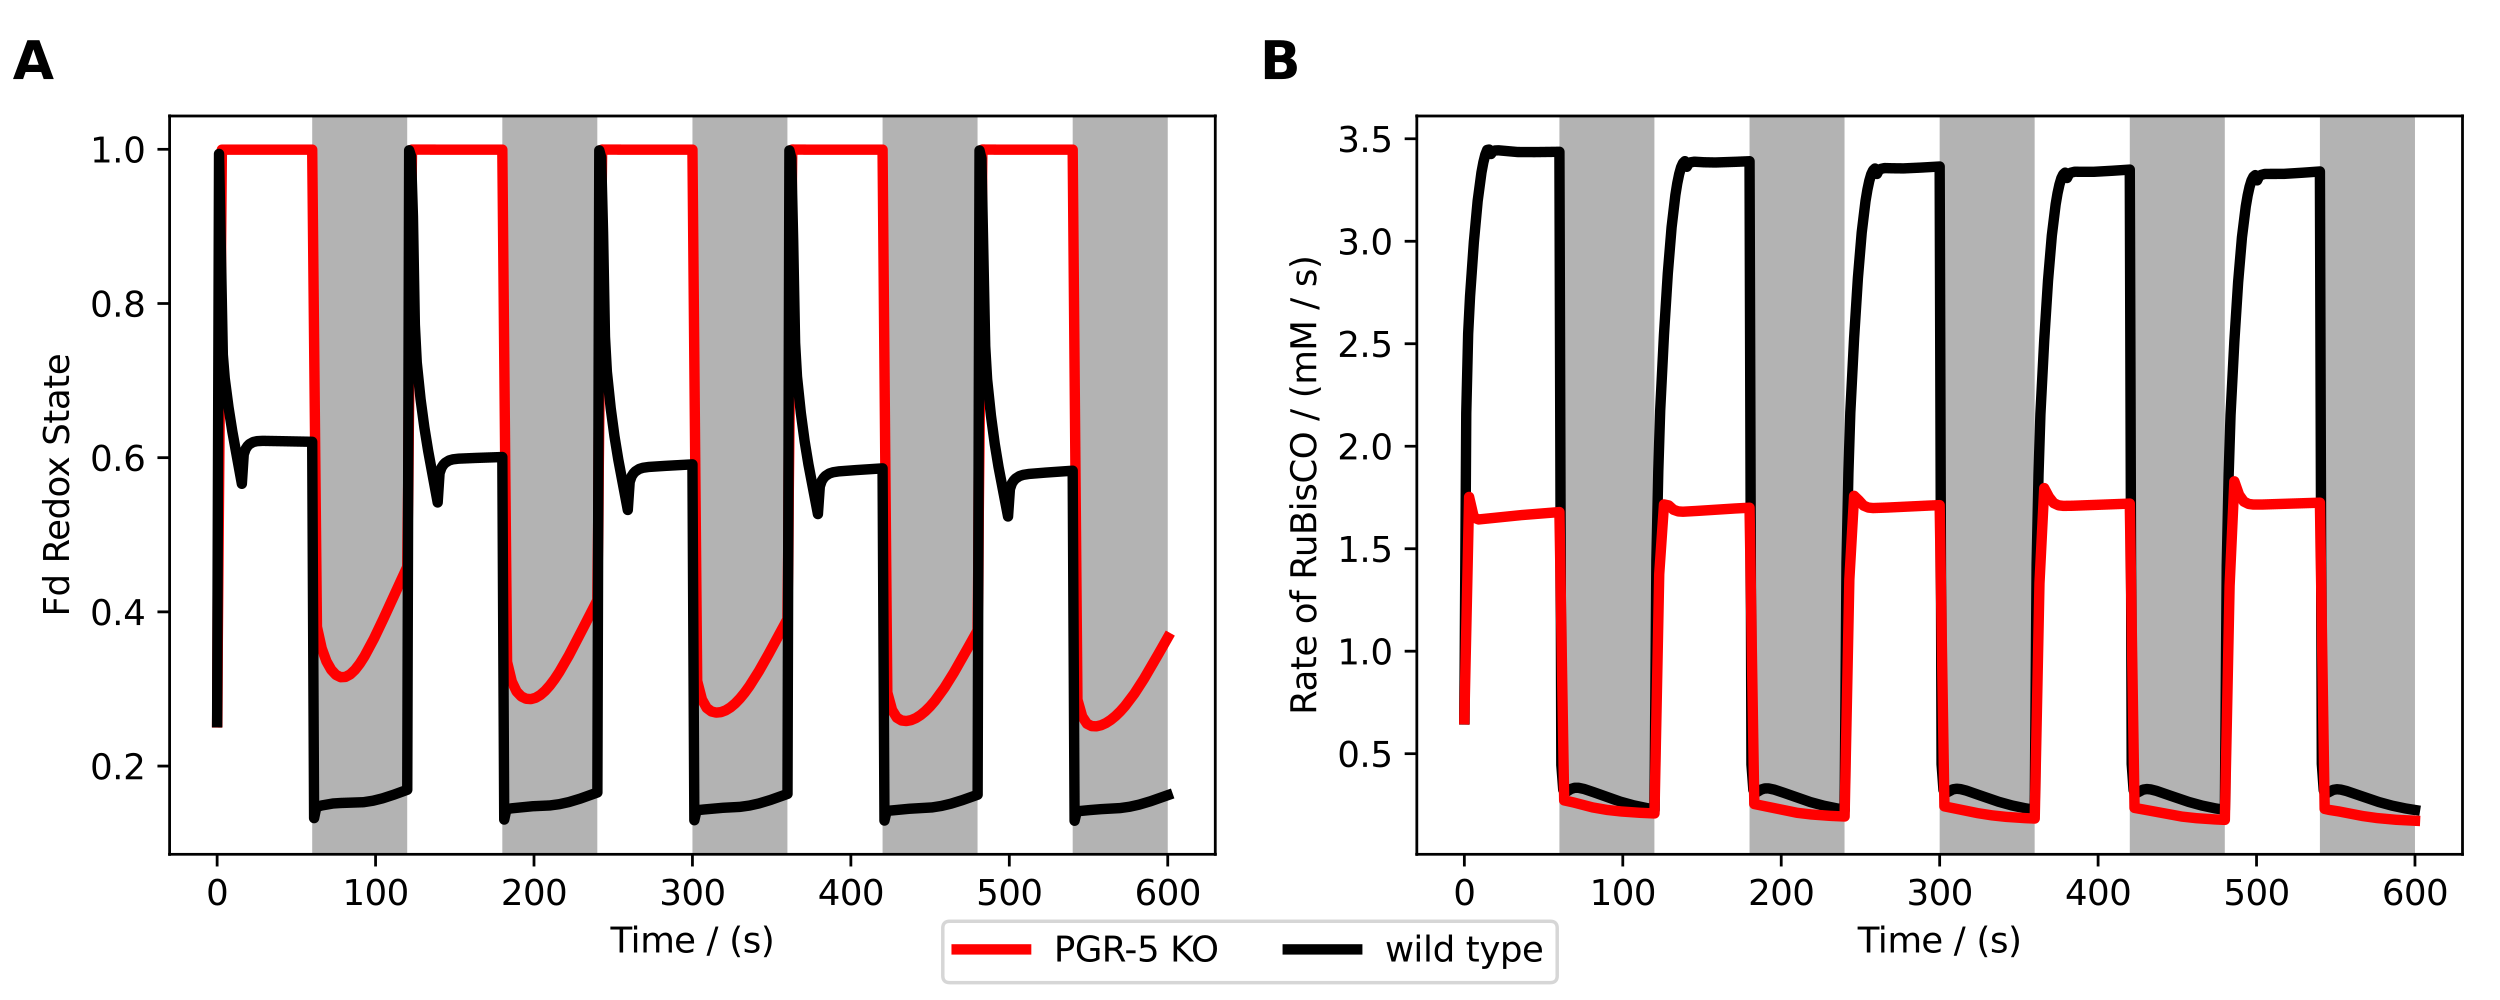 <?xml version="1.0" encoding="utf-8" standalone="no"?>
<!DOCTYPE svg PUBLIC "-//W3C//DTD SVG 1.1//EN"
  "http://www.w3.org/Graphics/SVG/1.1/DTD/svg11.dtd">
<svg xmlns:xlink="http://www.w3.org/1999/xlink" width="720pt" height="288pt" viewBox="0 0 720 288" xmlns="http://www.w3.org/2000/svg" version="1.1">
 <defs>
  <style type="text/css">*{stroke-linejoin: round; stroke-linecap: butt}</style>
 </defs>
 <g id="figure_1">
  <g id="patch_1">
   <path d="M 0 288 
L 720 288 
L 720 0 
L 0 0 
z
" style="fill: #ffffff"/>
  </g>
  <g id="axes_1">
   <g id="patch_2">
    <path d="M 48.845 246.04 
L 350 246.04 
L 350 33.408 
L 48.845 33.408 
z
" style="fill: #ffffff"/>
   </g>
   <g id="patch_3">
    <path d="M 62.534 246.04 
L 89.912 246.04 
L 89.912 33.408 
L 62.534 33.408 
z
" clip-path="url(#p1a082880e1)" style="fill: #ffffff; opacity: 0.3"/>
   </g>
   <g id="patch_4">
    <path d="M 89.912 246.04 
L 117.29 246.04 
L 117.29 33.408 
L 89.912 33.408 
z
" clip-path="url(#p1a082880e1)" style="opacity: 0.3"/>
   </g>
   <g id="patch_5">
    <path d="M 117.29 246.04 
L 144.667 246.04 
L 144.667 33.408 
L 117.29 33.408 
z
" clip-path="url(#p1a082880e1)" style="fill: #ffffff; opacity: 0.3"/>
   </g>
   <g id="patch_6">
    <path d="M 144.667 246.04 
L 172.045 246.04 
L 172.045 33.408 
L 144.667 33.408 
z
" clip-path="url(#p1a082880e1)" style="opacity: 0.3"/>
   </g>
   <g id="patch_7">
    <path d="M 172.045 246.04 
L 199.423 246.04 
L 199.423 33.408 
L 172.045 33.408 
z
" clip-path="url(#p1a082880e1)" style="fill: #ffffff; opacity: 0.3"/>
   </g>
   <g id="patch_8">
    <path d="M 199.423 246.04 
L 226.8 246.04 
L 226.8 33.408 
L 199.423 33.408 
z
" clip-path="url(#p1a082880e1)" style="opacity: 0.3"/>
   </g>
   <g id="patch_9">
    <path d="M 226.8 246.04 
L 254.178 246.04 
L 254.178 33.408 
L 226.8 33.408 
z
" clip-path="url(#p1a082880e1)" style="fill: #ffffff; opacity: 0.3"/>
   </g>
   <g id="patch_10">
    <path d="M 254.178 246.04 
L 281.556 246.04 
L 281.556 33.408 
L 254.178 33.408 
z
" clip-path="url(#p1a082880e1)" style="opacity: 0.3"/>
   </g>
   <g id="patch_11">
    <path d="M 281.556 246.04 
L 308.933 246.04 
L 308.933 33.408 
L 281.556 33.408 
z
" clip-path="url(#p1a082880e1)" style="fill: #ffffff; opacity: 0.3"/>
   </g>
   <g id="patch_12">
    <path d="M 308.933 246.04 
L 336.311 246.04 
L 336.311 33.408 
L 308.933 33.408 
z
" clip-path="url(#p1a082880e1)" style="opacity: 0.3"/>
   </g>
   <g id="matplotlib.axis_1">
    <g id="xtick_1">
     <g id="line2d_1">
      <defs>
       <path id="mfca12cb6fe" d="M 0 0 
L 0 3.5 
" style="stroke: #000000; stroke-width: 0.8"/>
      </defs>
      <g>
       <use xlink:href="#mfca12cb6fe" x="62.534" y="246.04" style="stroke: #000000; stroke-width: 0.8"/>
      </g>
     </g>
     <g id="text_1">
      <!-- 0 -->
      <g transform="translate(59.353 260.638) scale(0.1 -0.1)">
       <defs>
        <path id="DejaVuSans-30" d="M 2034 4250 
Q 1547 4250 1301 3770 
Q 1056 3291 1056 2328 
Q 1056 1369 1301 889 
Q 1547 409 2034 409 
Q 2525 409 2770 889 
Q 3016 1369 3016 2328 
Q 3016 3291 2770 3770 
Q 2525 4250 2034 4250 
z
M 2034 4750 
Q 2819 4750 3233 4129 
Q 3647 3509 3647 2328 
Q 3647 1150 3233 529 
Q 2819 -91 2034 -91 
Q 1250 -91 836 529 
Q 422 1150 422 2328 
Q 422 3509 836 4129 
Q 1250 4750 2034 4750 
z
" transform="scale(0.016)"/>
       </defs>
       <use xlink:href="#DejaVuSans-30"/>
      </g>
     </g>
    </g>
    <g id="xtick_2">
     <g id="line2d_2">
      <g>
       <use xlink:href="#mfca12cb6fe" x="108.164" y="246.04" style="stroke: #000000; stroke-width: 0.8"/>
      </g>
     </g>
     <g id="text_2">
      <!-- 100 -->
      <g transform="translate(98.62 260.638) scale(0.1 -0.1)">
       <defs>
        <path id="DejaVuSans-31" d="M 794 531 
L 1825 531 
L 1825 4091 
L 703 3866 
L 703 4441 
L 1819 4666 
L 2450 4666 
L 2450 531 
L 3481 531 
L 3481 0 
L 794 0 
L 794 531 
z
" transform="scale(0.016)"/>
       </defs>
       <use xlink:href="#DejaVuSans-31"/>
       <use xlink:href="#DejaVuSans-30" transform="translate(63.623 0)"/>
       <use xlink:href="#DejaVuSans-30" transform="translate(127.246 0)"/>
      </g>
     </g>
    </g>
    <g id="xtick_3">
     <g id="line2d_3">
      <g>
       <use xlink:href="#mfca12cb6fe" x="153.793" y="246.04" style="stroke: #000000; stroke-width: 0.8"/>
      </g>
     </g>
     <g id="text_3">
      <!-- 200 -->
      <g transform="translate(144.25 260.638) scale(0.1 -0.1)">
       <defs>
        <path id="DejaVuSans-32" d="M 1228 531 
L 3431 531 
L 3431 0 
L 469 0 
L 469 531 
Q 828 903 1448 1529 
Q 2069 2156 2228 2338 
Q 2531 2678 2651 2914 
Q 2772 3150 2772 3378 
Q 2772 3750 2511 3984 
Q 2250 4219 1831 4219 
Q 1534 4219 1204 4116 
Q 875 4013 500 3803 
L 500 4441 
Q 881 4594 1212 4672 
Q 1544 4750 1819 4750 
Q 2544 4750 2975 4387 
Q 3406 4025 3406 3419 
Q 3406 3131 3298 2873 
Q 3191 2616 2906 2266 
Q 2828 2175 2409 1742 
Q 1991 1309 1228 531 
z
" transform="scale(0.016)"/>
       </defs>
       <use xlink:href="#DejaVuSans-32"/>
       <use xlink:href="#DejaVuSans-30" transform="translate(63.623 0)"/>
       <use xlink:href="#DejaVuSans-30" transform="translate(127.246 0)"/>
      </g>
     </g>
    </g>
    <g id="xtick_4">
     <g id="line2d_4">
      <g>
       <use xlink:href="#mfca12cb6fe" x="199.423" y="246.04" style="stroke: #000000; stroke-width: 0.8"/>
      </g>
     </g>
     <g id="text_4">
      <!-- 300 -->
      <g transform="translate(189.879 260.638) scale(0.1 -0.1)">
       <defs>
        <path id="DejaVuSans-33" d="M 2597 2516 
Q 3050 2419 3304 2112 
Q 3559 1806 3559 1356 
Q 3559 666 3084 287 
Q 2609 -91 1734 -91 
Q 1441 -91 1130 -33 
Q 819 25 488 141 
L 488 750 
Q 750 597 1062 519 
Q 1375 441 1716 441 
Q 2309 441 2620 675 
Q 2931 909 2931 1356 
Q 2931 1769 2642 2001 
Q 2353 2234 1838 2234 
L 1294 2234 
L 1294 2753 
L 1863 2753 
Q 2328 2753 2575 2939 
Q 2822 3125 2822 3475 
Q 2822 3834 2567 4026 
Q 2313 4219 1838 4219 
Q 1578 4219 1281 4162 
Q 984 4106 628 3988 
L 628 4550 
Q 988 4650 1302 4700 
Q 1616 4750 1894 4750 
Q 2613 4750 3031 4423 
Q 3450 4097 3450 3541 
Q 3450 3153 3228 2886 
Q 3006 2619 2597 2516 
z
" transform="scale(0.016)"/>
       </defs>
       <use xlink:href="#DejaVuSans-33"/>
       <use xlink:href="#DejaVuSans-30" transform="translate(63.623 0)"/>
       <use xlink:href="#DejaVuSans-30" transform="translate(127.246 0)"/>
      </g>
     </g>
    </g>
    <g id="xtick_5">
     <g id="line2d_5">
      <g>
       <use xlink:href="#mfca12cb6fe" x="245.052" y="246.04" style="stroke: #000000; stroke-width: 0.8"/>
      </g>
     </g>
     <g id="text_5">
      <!-- 400 -->
      <g transform="translate(235.508 260.638) scale(0.1 -0.1)">
       <defs>
        <path id="DejaVuSans-34" d="M 2419 4116 
L 825 1625 
L 2419 1625 
L 2419 4116 
z
M 2253 4666 
L 3047 4666 
L 3047 1625 
L 3713 1625 
L 3713 1100 
L 3047 1100 
L 3047 0 
L 2419 0 
L 2419 1100 
L 313 1100 
L 313 1709 
L 2253 4666 
z
" transform="scale(0.016)"/>
       </defs>
       <use xlink:href="#DejaVuSans-34"/>
       <use xlink:href="#DejaVuSans-30" transform="translate(63.623 0)"/>
       <use xlink:href="#DejaVuSans-30" transform="translate(127.246 0)"/>
      </g>
     </g>
    </g>
    <g id="xtick_6">
     <g id="line2d_6">
      <g>
       <use xlink:href="#mfca12cb6fe" x="290.682" y="246.04" style="stroke: #000000; stroke-width: 0.8"/>
      </g>
     </g>
     <g id="text_6">
      <!-- 500 -->
      <g transform="translate(281.138 260.638) scale(0.1 -0.1)">
       <defs>
        <path id="DejaVuSans-35" d="M 691 4666 
L 3169 4666 
L 3169 4134 
L 1269 4134 
L 1269 2991 
Q 1406 3038 1543 3061 
Q 1681 3084 1819 3084 
Q 2600 3084 3056 2656 
Q 3513 2228 3513 1497 
Q 3513 744 3044 326 
Q 2575 -91 1722 -91 
Q 1428 -91 1123 -41 
Q 819 9 494 109 
L 494 744 
Q 775 591 1075 516 
Q 1375 441 1709 441 
Q 2250 441 2565 725 
Q 2881 1009 2881 1497 
Q 2881 1984 2565 2268 
Q 2250 2553 1709 2553 
Q 1456 2553 1204 2497 
Q 953 2441 691 2322 
L 691 4666 
z
" transform="scale(0.016)"/>
       </defs>
       <use xlink:href="#DejaVuSans-35"/>
       <use xlink:href="#DejaVuSans-30" transform="translate(63.623 0)"/>
       <use xlink:href="#DejaVuSans-30" transform="translate(127.246 0)"/>
      </g>
     </g>
    </g>
    <g id="xtick_7">
     <g id="line2d_7">
      <g>
       <use xlink:href="#mfca12cb6fe" x="336.311" y="246.04" style="stroke: #000000; stroke-width: 0.8"/>
      </g>
     </g>
     <g id="text_7">
      <!-- 600 -->
      <g transform="translate(326.767 260.638) scale(0.1 -0.1)">
       <defs>
        <path id="DejaVuSans-36" d="M 2113 2584 
Q 1688 2584 1439 2293 
Q 1191 2003 1191 1497 
Q 1191 994 1439 701 
Q 1688 409 2113 409 
Q 2538 409 2786 701 
Q 3034 994 3034 1497 
Q 3034 2003 2786 2293 
Q 2538 2584 2113 2584 
z
M 3366 4563 
L 3366 3988 
Q 3128 4100 2886 4159 
Q 2644 4219 2406 4219 
Q 1781 4219 1451 3797 
Q 1122 3375 1075 2522 
Q 1259 2794 1537 2939 
Q 1816 3084 2150 3084 
Q 2853 3084 3261 2657 
Q 3669 2231 3669 1497 
Q 3669 778 3244 343 
Q 2819 -91 2113 -91 
Q 1303 -91 875 529 
Q 447 1150 447 2328 
Q 447 3434 972 4092 
Q 1497 4750 2381 4750 
Q 2619 4750 2861 4703 
Q 3103 4656 3366 4563 
z
" transform="scale(0.016)"/>
       </defs>
       <use xlink:href="#DejaVuSans-36"/>
       <use xlink:href="#DejaVuSans-30" transform="translate(63.623 0)"/>
       <use xlink:href="#DejaVuSans-30" transform="translate(127.246 0)"/>
      </g>
     </g>
    </g>
    <g id="text_8">
     <!-- Time / (s) -->
     <g transform="translate(175.82 274.317) scale(0.1 -0.1)">
      <defs>
       <path id="DejaVuSans-54" d="M -19 4666 
L 3928 4666 
L 3928 4134 
L 2272 4134 
L 2272 0 
L 1638 0 
L 1638 4134 
L -19 4134 
L -19 4666 
z
" transform="scale(0.016)"/>
       <path id="DejaVuSans-69" d="M 603 3500 
L 1178 3500 
L 1178 0 
L 603 0 
L 603 3500 
z
M 603 4863 
L 1178 4863 
L 1178 4134 
L 603 4134 
L 603 4863 
z
" transform="scale(0.016)"/>
       <path id="DejaVuSans-6d" d="M 3328 2828 
Q 3544 3216 3844 3400 
Q 4144 3584 4550 3584 
Q 5097 3584 5394 3201 
Q 5691 2819 5691 2113 
L 5691 0 
L 5113 0 
L 5113 2094 
Q 5113 2597 4934 2840 
Q 4756 3084 4391 3084 
Q 3944 3084 3684 2787 
Q 3425 2491 3425 1978 
L 3425 0 
L 2847 0 
L 2847 2094 
Q 2847 2600 2669 2842 
Q 2491 3084 2119 3084 
Q 1678 3084 1418 2786 
Q 1159 2488 1159 1978 
L 1159 0 
L 581 0 
L 581 3500 
L 1159 3500 
L 1159 2956 
Q 1356 3278 1631 3431 
Q 1906 3584 2284 3584 
Q 2666 3584 2933 3390 
Q 3200 3197 3328 2828 
z
" transform="scale(0.016)"/>
       <path id="DejaVuSans-65" d="M 3597 1894 
L 3597 1613 
L 953 1613 
Q 991 1019 1311 708 
Q 1631 397 2203 397 
Q 2534 397 2845 478 
Q 3156 559 3463 722 
L 3463 178 
Q 3153 47 2828 -22 
Q 2503 -91 2169 -91 
Q 1331 -91 842 396 
Q 353 884 353 1716 
Q 353 2575 817 3079 
Q 1281 3584 2069 3584 
Q 2775 3584 3186 3129 
Q 3597 2675 3597 1894 
z
M 3022 2063 
Q 3016 2534 2758 2815 
Q 2500 3097 2075 3097 
Q 1594 3097 1305 2825 
Q 1016 2553 972 2059 
L 3022 2063 
z
" transform="scale(0.016)"/>
       <path id="DejaVuSans-20" transform="scale(0.016)"/>
       <path id="DejaVuSans-2f" d="M 1625 4666 
L 2156 4666 
L 531 -594 
L 0 -594 
L 1625 4666 
z
" transform="scale(0.016)"/>
       <path id="DejaVuSans-28" d="M 1984 4856 
Q 1566 4138 1362 3434 
Q 1159 2731 1159 2009 
Q 1159 1288 1364 580 
Q 1569 -128 1984 -844 
L 1484 -844 
Q 1016 -109 783 600 
Q 550 1309 550 2009 
Q 550 2706 781 3412 
Q 1013 4119 1484 4856 
L 1984 4856 
z
" transform="scale(0.016)"/>
       <path id="DejaVuSans-73" d="M 2834 3397 
L 2834 2853 
Q 2591 2978 2328 3040 
Q 2066 3103 1784 3103 
Q 1356 3103 1142 2972 
Q 928 2841 928 2578 
Q 928 2378 1081 2264 
Q 1234 2150 1697 2047 
L 1894 2003 
Q 2506 1872 2764 1633 
Q 3022 1394 3022 966 
Q 3022 478 2636 193 
Q 2250 -91 1575 -91 
Q 1294 -91 989 -36 
Q 684 19 347 128 
L 347 722 
Q 666 556 975 473 
Q 1284 391 1588 391 
Q 1994 391 2212 530 
Q 2431 669 2431 922 
Q 2431 1156 2273 1281 
Q 2116 1406 1581 1522 
L 1381 1569 
Q 847 1681 609 1914 
Q 372 2147 372 2553 
Q 372 3047 722 3315 
Q 1072 3584 1716 3584 
Q 2034 3584 2315 3537 
Q 2597 3491 2834 3397 
z
" transform="scale(0.016)"/>
       <path id="DejaVuSans-29" d="M 513 4856 
L 1013 4856 
Q 1481 4119 1714 3412 
Q 1947 2706 1947 2009 
Q 1947 1309 1714 600 
Q 1481 -109 1013 -844 
L 513 -844 
Q 928 -128 1133 580 
Q 1338 1288 1338 2009 
Q 1338 2731 1133 3434 
Q 928 4138 513 4856 
z
" transform="scale(0.016)"/>
      </defs>
      <use xlink:href="#DejaVuSans-54"/>
      <use xlink:href="#DejaVuSans-69" transform="translate(57.959 0)"/>
      <use xlink:href="#DejaVuSans-6d" transform="translate(85.742 0)"/>
      <use xlink:href="#DejaVuSans-65" transform="translate(183.154 0)"/>
      <use xlink:href="#DejaVuSans-20" transform="translate(244.678 0)"/>
      <use xlink:href="#DejaVuSans-2f" transform="translate(276.465 0)"/>
      <use xlink:href="#DejaVuSans-20" transform="translate(310.156 0)"/>
      <use xlink:href="#DejaVuSans-28" transform="translate(341.943 0)"/>
      <use xlink:href="#DejaVuSans-73" transform="translate(380.957 0)"/>
      <use xlink:href="#DejaVuSans-29" transform="translate(433.057 0)"/>
     </g>
    </g>
   </g>
   <g id="matplotlib.axis_2">
    <g id="ytick_1">
     <g id="line2d_8">
      <defs>
       <path id="m3ad2b04fb7" d="M 0 0 
L -3.5 0 
" style="stroke: #000000; stroke-width: 0.8"/>
      </defs>
      <g>
       <use xlink:href="#m3ad2b04fb7" x="48.845" y="220.625" style="stroke: #000000; stroke-width: 0.8"/>
      </g>
     </g>
     <g id="text_9">
      <!-- 0.2 -->
      <g transform="translate(25.942 224.424) scale(0.1 -0.1)">
       <defs>
        <path id="DejaVuSans-2e" d="M 684 794 
L 1344 794 
L 1344 0 
L 684 0 
L 684 794 
z
" transform="scale(0.016)"/>
       </defs>
       <use xlink:href="#DejaVuSans-30"/>
       <use xlink:href="#DejaVuSans-2e" transform="translate(63.623 0)"/>
       <use xlink:href="#DejaVuSans-32" transform="translate(95.41 0)"/>
      </g>
     </g>
    </g>
    <g id="ytick_2">
     <g id="line2d_9">
      <g>
       <use xlink:href="#m3ad2b04fb7" x="48.845" y="176.219" style="stroke: #000000; stroke-width: 0.8"/>
      </g>
     </g>
     <g id="text_10">
      <!-- 0.4 -->
      <g transform="translate(25.942 180.018) scale(0.1 -0.1)">
       <use xlink:href="#DejaVuSans-30"/>
       <use xlink:href="#DejaVuSans-2e" transform="translate(63.623 0)"/>
       <use xlink:href="#DejaVuSans-34" transform="translate(95.41 0)"/>
      </g>
     </g>
    </g>
    <g id="ytick_3">
     <g id="line2d_10">
      <g>
       <use xlink:href="#m3ad2b04fb7" x="48.845" y="131.812" style="stroke: #000000; stroke-width: 0.8"/>
      </g>
     </g>
     <g id="text_11">
      <!-- 0.6 -->
      <g transform="translate(25.942 135.612) scale(0.1 -0.1)">
       <use xlink:href="#DejaVuSans-30"/>
       <use xlink:href="#DejaVuSans-2e" transform="translate(63.623 0)"/>
       <use xlink:href="#DejaVuSans-36" transform="translate(95.41 0)"/>
      </g>
     </g>
    </g>
    <g id="ytick_4">
     <g id="line2d_11">
      <g>
       <use xlink:href="#m3ad2b04fb7" x="48.845" y="87.406" style="stroke: #000000; stroke-width: 0.8"/>
      </g>
     </g>
     <g id="text_12">
      <!-- 0.8 -->
      <g transform="translate(25.942 91.205) scale(0.1 -0.1)">
       <defs>
        <path id="DejaVuSans-38" d="M 2034 2216 
Q 1584 2216 1326 1975 
Q 1069 1734 1069 1313 
Q 1069 891 1326 650 
Q 1584 409 2034 409 
Q 2484 409 2743 651 
Q 3003 894 3003 1313 
Q 3003 1734 2745 1975 
Q 2488 2216 2034 2216 
z
M 1403 2484 
Q 997 2584 770 2862 
Q 544 3141 544 3541 
Q 544 4100 942 4425 
Q 1341 4750 2034 4750 
Q 2731 4750 3128 4425 
Q 3525 4100 3525 3541 
Q 3525 3141 3298 2862 
Q 3072 2584 2669 2484 
Q 3125 2378 3379 2068 
Q 3634 1759 3634 1313 
Q 3634 634 3220 271 
Q 2806 -91 2034 -91 
Q 1263 -91 848 271 
Q 434 634 434 1313 
Q 434 1759 690 2068 
Q 947 2378 1403 2484 
z
M 1172 3481 
Q 1172 3119 1398 2916 
Q 1625 2713 2034 2713 
Q 2441 2713 2670 2916 
Q 2900 3119 2900 3481 
Q 2900 3844 2670 4047 
Q 2441 4250 2034 4250 
Q 1625 4250 1398 4047 
Q 1172 3844 1172 3481 
z
" transform="scale(0.016)"/>
       </defs>
       <use xlink:href="#DejaVuSans-30"/>
       <use xlink:href="#DejaVuSans-2e" transform="translate(63.623 0)"/>
       <use xlink:href="#DejaVuSans-38" transform="translate(95.41 0)"/>
      </g>
     </g>
    </g>
    <g id="ytick_5">
     <g id="line2d_12">
      <g>
       <use xlink:href="#m3ad2b04fb7" x="48.845" y="43" style="stroke: #000000; stroke-width: 0.8"/>
      </g>
     </g>
     <g id="text_13">
      <!-- 1.0 -->
      <g transform="translate(25.942 46.799) scale(0.1 -0.1)">
       <use xlink:href="#DejaVuSans-31"/>
       <use xlink:href="#DejaVuSans-2e" transform="translate(63.623 0)"/>
       <use xlink:href="#DejaVuSans-30" transform="translate(95.41 0)"/>
      </g>
     </g>
    </g>
    <g id="text_14">
     <!-- Fd Redox State -->
     <g transform="translate(19.863 177.55) rotate(-90) scale(0.1 -0.1)">
      <defs>
       <path id="DejaVuSans-46" d="M 628 4666 
L 3309 4666 
L 3309 4134 
L 1259 4134 
L 1259 2759 
L 3109 2759 
L 3109 2228 
L 1259 2228 
L 1259 0 
L 628 0 
L 628 4666 
z
" transform="scale(0.016)"/>
       <path id="DejaVuSans-64" d="M 2906 2969 
L 2906 4863 
L 3481 4863 
L 3481 0 
L 2906 0 
L 2906 525 
Q 2725 213 2448 61 
Q 2172 -91 1784 -91 
Q 1150 -91 751 415 
Q 353 922 353 1747 
Q 353 2572 751 3078 
Q 1150 3584 1784 3584 
Q 2172 3584 2448 3432 
Q 2725 3281 2906 2969 
z
M 947 1747 
Q 947 1113 1208 752 
Q 1469 391 1925 391 
Q 2381 391 2643 752 
Q 2906 1113 2906 1747 
Q 2906 2381 2643 2742 
Q 2381 3103 1925 3103 
Q 1469 3103 1208 2742 
Q 947 2381 947 1747 
z
" transform="scale(0.016)"/>
       <path id="DejaVuSans-52" d="M 2841 2188 
Q 3044 2119 3236 1894 
Q 3428 1669 3622 1275 
L 4263 0 
L 3584 0 
L 2988 1197 
Q 2756 1666 2539 1819 
Q 2322 1972 1947 1972 
L 1259 1972 
L 1259 0 
L 628 0 
L 628 4666 
L 2053 4666 
Q 2853 4666 3247 4331 
Q 3641 3997 3641 3322 
Q 3641 2881 3436 2590 
Q 3231 2300 2841 2188 
z
M 1259 4147 
L 1259 2491 
L 2053 2491 
Q 2509 2491 2742 2702 
Q 2975 2913 2975 3322 
Q 2975 3731 2742 3939 
Q 2509 4147 2053 4147 
L 1259 4147 
z
" transform="scale(0.016)"/>
       <path id="DejaVuSans-6f" d="M 1959 3097 
Q 1497 3097 1228 2736 
Q 959 2375 959 1747 
Q 959 1119 1226 758 
Q 1494 397 1959 397 
Q 2419 397 2687 759 
Q 2956 1122 2956 1747 
Q 2956 2369 2687 2733 
Q 2419 3097 1959 3097 
z
M 1959 3584 
Q 2709 3584 3137 3096 
Q 3566 2609 3566 1747 
Q 3566 888 3137 398 
Q 2709 -91 1959 -91 
Q 1206 -91 779 398 
Q 353 888 353 1747 
Q 353 2609 779 3096 
Q 1206 3584 1959 3584 
z
" transform="scale(0.016)"/>
       <path id="DejaVuSans-78" d="M 3513 3500 
L 2247 1797 
L 3578 0 
L 2900 0 
L 1881 1375 
L 863 0 
L 184 0 
L 1544 1831 
L 300 3500 
L 978 3500 
L 1906 2253 
L 2834 3500 
L 3513 3500 
z
" transform="scale(0.016)"/>
       <path id="DejaVuSans-53" d="M 3425 4513 
L 3425 3897 
Q 3066 4069 2747 4153 
Q 2428 4238 2131 4238 
Q 1616 4238 1336 4038 
Q 1056 3838 1056 3469 
Q 1056 3159 1242 3001 
Q 1428 2844 1947 2747 
L 2328 2669 
Q 3034 2534 3370 2195 
Q 3706 1856 3706 1288 
Q 3706 609 3251 259 
Q 2797 -91 1919 -91 
Q 1588 -91 1214 -16 
Q 841 59 441 206 
L 441 856 
Q 825 641 1194 531 
Q 1563 422 1919 422 
Q 2459 422 2753 634 
Q 3047 847 3047 1241 
Q 3047 1584 2836 1778 
Q 2625 1972 2144 2069 
L 1759 2144 
Q 1053 2284 737 2584 
Q 422 2884 422 3419 
Q 422 4038 858 4394 
Q 1294 4750 2059 4750 
Q 2388 4750 2728 4690 
Q 3069 4631 3425 4513 
z
" transform="scale(0.016)"/>
       <path id="DejaVuSans-74" d="M 1172 4494 
L 1172 3500 
L 2356 3500 
L 2356 3053 
L 1172 3053 
L 1172 1153 
Q 1172 725 1289 603 
Q 1406 481 1766 481 
L 2356 481 
L 2356 0 
L 1766 0 
Q 1100 0 847 248 
Q 594 497 594 1153 
L 594 3053 
L 172 3053 
L 172 3500 
L 594 3500 
L 594 4494 
L 1172 4494 
z
" transform="scale(0.016)"/>
       <path id="DejaVuSans-61" d="M 2194 1759 
Q 1497 1759 1228 1600 
Q 959 1441 959 1056 
Q 959 750 1161 570 
Q 1363 391 1709 391 
Q 2188 391 2477 730 
Q 2766 1069 2766 1631 
L 2766 1759 
L 2194 1759 
z
M 3341 1997 
L 3341 0 
L 2766 0 
L 2766 531 
Q 2569 213 2275 61 
Q 1981 -91 1556 -91 
Q 1019 -91 701 211 
Q 384 513 384 1019 
Q 384 1609 779 1909 
Q 1175 2209 1959 2209 
L 2766 2209 
L 2766 2266 
Q 2766 2663 2505 2880 
Q 2244 3097 1772 3097 
Q 1472 3097 1187 3025 
Q 903 2953 641 2809 
L 641 3341 
Q 956 3463 1253 3523 
Q 1550 3584 1831 3584 
Q 2591 3584 2966 3190 
Q 3341 2797 3341 1997 
z
" transform="scale(0.016)"/>
      </defs>
      <use xlink:href="#DejaVuSans-46"/>
      <use xlink:href="#DejaVuSans-64" transform="translate(57.52 0)"/>
      <use xlink:href="#DejaVuSans-20" transform="translate(120.996 0)"/>
      <use xlink:href="#DejaVuSans-52" transform="translate(152.783 0)"/>
      <use xlink:href="#DejaVuSans-65" transform="translate(217.766 0)"/>
      <use xlink:href="#DejaVuSans-64" transform="translate(279.289 0)"/>
      <use xlink:href="#DejaVuSans-6f" transform="translate(342.766 0)"/>
      <use xlink:href="#DejaVuSans-78" transform="translate(400.822 0)"/>
      <use xlink:href="#DejaVuSans-20" transform="translate(460.002 0)"/>
      <use xlink:href="#DejaVuSans-53" transform="translate(491.789 0)"/>
      <use xlink:href="#DejaVuSans-74" transform="translate(555.266 0)"/>
      <use xlink:href="#DejaVuSans-61" transform="translate(594.475 0)"/>
      <use xlink:href="#DejaVuSans-74" transform="translate(655.754 0)"/>
      <use xlink:href="#DejaVuSans-65" transform="translate(694.963 0)"/>
     </g>
    </g>
   </g>
   <g id="line2d_13">
    <path d="M 62.534 208 
L 63.903 43.103 
L 87.174 43.096 
L 89.912 43.096 
L 91.281 180.538 
L 92.65 186.725 
L 94.019 190.471 
L 95.388 192.88 
L 96.756 194.365 
L 98.125 195.032 
L 99.494 194.954 
L 100.863 194.22 
L 102.232 192.923 
L 103.601 191.158 
L 104.97 189.013 
L 107.707 183.909 
L 110.445 178.164 
L 117.29 163.26 
L 118.659 43.08 
L 125.503 43.096 
L 144.667 43.096 
L 146.036 190.611 
L 147.405 196.299 
L 148.774 199.15 
L 150.143 200.576 
L 151.512 201.241 
L 152.881 201.347 
L 154.25 200.969 
L 155.618 200.159 
L 156.987 198.964 
L 158.356 197.43 
L 159.725 195.6 
L 161.094 193.519 
L 163.832 188.782 
L 167.938 180.88 
L 172.045 172.864 
L 173.414 43.076 
L 178.889 43.096 
L 199.423 43.096 
L 200.792 196.132 
L 202.16 201.45 
L 203.529 203.887 
L 204.898 204.905 
L 206.267 205.232 
L 207.636 205.098 
L 209.005 204.586 
L 210.374 203.737 
L 211.743 202.586 
L 213.112 201.161 
L 214.48 199.488 
L 215.849 197.593 
L 218.587 193.257 
L 221.325 188.417 
L 226.8 178.303 
L 228.169 43.074 
L 232.276 43.098 
L 254.178 43.096 
L 255.547 199.432 
L 256.916 204.483 
L 258.285 206.69 
L 259.654 207.502 
L 261.023 207.658 
L 262.391 207.403 
L 263.76 206.819 
L 265.129 205.949 
L 266.498 204.819 
L 267.867 203.453 
L 269.236 201.867 
L 271.974 198.105 
L 274.711 193.716 
L 278.818 186.48 
L 281.556 181.578 
L 282.925 43.073 
L 287.031 43.098 
L 308.933 43.097 
L 310.302 201.482 
L 311.671 206.354 
L 313.04 208.424 
L 314.409 209.12 
L 315.778 209.181 
L 317.147 208.857 
L 318.516 208.233 
L 319.885 207.35 
L 321.253 206.233 
L 322.622 204.901 
L 323.991 203.365 
L 326.729 199.739 
L 329.467 195.494 
L 333.573 188.442 
L 336.311 183.628 
L 336.311 183.628 
" clip-path="url(#p1a082880e1)" style="fill: none; stroke: #ff0000; stroke-width: 3; stroke-linecap: square"/>
   </g>
   <g id="line2d_14">
    <path d="M 62.534 208 
L 63.082 44.326 
L 64.177 102.148 
L 64.725 108.954 
L 65.82 117.331 
L 66.915 124.288 
L 69.652 139.336 
L 70.2 130.847 
L 70.748 129.296 
L 71.295 128.464 
L 71.843 127.908 
L 72.938 127.298 
L 74.033 127.053 
L 75.676 126.965 
L 81.699 127.073 
L 89.912 127.239 
L 90.46 235.616 
L 91.007 232.926 
L 91.555 232.28 
L 92.65 231.971 
L 95.935 231.402 
L 98.125 231.262 
L 104.696 231.034 
L 107.434 230.606 
L 110.171 229.925 
L 113.457 228.855 
L 117.29 227.459 
L 117.837 43.285 
L 118.385 45 
L 118.932 62.404 
L 119.48 93.511 
L 120.027 104.385 
L 121.123 114.965 
L 122.218 123.121 
L 123.313 129.869 
L 126.051 144.709 
L 126.598 136.255 
L 127.146 134.686 
L 127.693 133.852 
L 128.241 133.278 
L 129.336 132.606 
L 130.431 132.291 
L 132.074 132.096 
L 137.002 131.886 
L 144.667 131.623 
L 145.215 236.034 
L 145.762 233.508 
L 146.31 232.968 
L 147.405 232.789 
L 153.428 232.195 
L 158.356 231.971 
L 161.094 231.604 
L 163.832 230.999 
L 167.117 230.003 
L 172.045 228.236 
L 172.593 43.311 
L 173.14 45.333 
L 173.688 67.07 
L 174.235 96.995 
L 174.783 107.067 
L 175.878 117.525 
L 176.973 125.673 
L 178.068 132.374 
L 180.806 146.872 
L 181.353 138.786 
L 181.901 137.175 
L 182.449 136.339 
L 182.996 135.757 
L 184.091 135.061 
L 185.186 134.719 
L 186.829 134.484 
L 191.757 134.163 
L 199.423 133.739 
L 199.97 236.222 
L 200.518 233.79 
L 201.065 233.305 
L 202.708 233.134 
L 208.184 232.645 
L 213.112 232.382 
L 215.849 232 
L 218.587 231.39 
L 221.872 230.398 
L 226.8 228.644 
L 227.348 43.326 
L 227.896 45.527 
L 228.443 69.584 
L 228.991 98.749 
L 229.538 108.471 
L 230.633 118.885 
L 231.728 127.034 
L 232.824 133.715 
L 235.561 148.053 
L 236.109 140.097 
L 236.656 138.482 
L 237.204 137.648 
L 237.751 137.065 
L 238.847 136.362 
L 239.942 136.009 
L 241.584 135.757 
L 246.512 135.386 
L 254.178 134.89 
L 254.726 236.319 
L 255.273 233.951 
L 255.821 233.498 
L 258.011 233.298 
L 261.844 232.928 
L 268.414 232.541 
L 271.152 232.109 
L 273.89 231.457 
L 277.175 230.435 
L 281.556 228.877 
L 282.103 43.334 
L 282.651 45.646 
L 283.746 99.739 
L 284.294 109.277 
L 285.389 119.672 
L 286.484 127.824 
L 287.579 134.496 
L 290.317 148.751 
L 290.864 140.842 
L 291.412 139.232 
L 291.959 138.401 
L 292.507 137.82 
L 293.602 137.114 
L 294.697 136.756 
L 296.34 136.495 
L 301.268 136.097 
L 308.933 135.563 
L 309.481 236.375 
L 310.029 234.05 
L 310.576 233.617 
L 313.861 233.298 
L 317.147 233.033 
L 322.622 232.725 
L 325.36 232.337 
L 328.098 231.729 
L 331.383 230.749 
L 336.311 229.016 
L 336.311 229.016 
" clip-path="url(#p1a082880e1)" style="fill: none; stroke: #000000; stroke-width: 3; stroke-linecap: square"/>
   </g>
   <g id="patch_13">
    <path d="M 48.845 246.04 
L 48.845 33.408 
" style="fill: none; stroke: #000000; stroke-width: 0.8; stroke-linejoin: miter; stroke-linecap: square"/>
   </g>
   <g id="patch_14">
    <path d="M 350 246.04 
L 350 33.408 
" style="fill: none; stroke: #000000; stroke-width: 0.8; stroke-linejoin: miter; stroke-linecap: square"/>
   </g>
   <g id="patch_15">
    <path d="M 48.845 246.04 
L 350 246.04 
" style="fill: none; stroke: #000000; stroke-width: 0.8; stroke-linejoin: miter; stroke-linecap: square"/>
   </g>
   <g id="patch_16">
    <path d="M 48.845 33.408 
L 350 33.408 
" style="fill: none; stroke: #000000; stroke-width: 0.8; stroke-linejoin: miter; stroke-linecap: square"/>
   </g>
   <g id="text_15">
    <!-- A -->
    <g transform="translate(3.672 22.776) scale(0.15 -0.15)">
     <defs>
      <path id="DejaVuSans-Bold-41" d="M 3419 850 
L 1538 850 
L 1241 0 
L 31 0 
L 1759 4666 
L 3194 4666 
L 4922 0 
L 3713 0 
L 3419 850 
z
M 1838 1716 
L 3116 1716 
L 2478 3572 
L 1838 1716 
z
" transform="scale(0.016)"/>
     </defs>
     <use xlink:href="#DejaVuSans-Bold-41"/>
    </g>
   </g>
  </g>
  <g id="axes_2">
   <g id="patch_17">
    <path d="M 408.045 246.04 
L 709.2 246.04 
L 709.2 33.408 
L 408.045 33.408 
z
" style="fill: #ffffff"/>
   </g>
   <g id="patch_18">
    <path d="M 421.734 246.04 
L 449.112 246.04 
L 449.112 33.408 
L 421.734 33.408 
z
" clip-path="url(#pae1b206078)" style="fill: #ffffff; opacity: 0.3"/>
   </g>
   <g id="patch_19">
    <path d="M 449.112 246.04 
L 476.49 246.04 
L 476.49 33.408 
L 449.112 33.408 
z
" clip-path="url(#pae1b206078)" style="opacity: 0.3"/>
   </g>
   <g id="patch_20">
    <path d="M 476.49 246.04 
L 503.867 246.04 
L 503.867 33.408 
L 476.49 33.408 
z
" clip-path="url(#pae1b206078)" style="fill: #ffffff; opacity: 0.3"/>
   </g>
   <g id="patch_21">
    <path d="M 503.867 246.04 
L 531.245 246.04 
L 531.245 33.408 
L 503.867 33.408 
z
" clip-path="url(#pae1b206078)" style="opacity: 0.3"/>
   </g>
   <g id="patch_22">
    <path d="M 531.245 246.04 
L 558.623 246.04 
L 558.623 33.408 
L 531.245 33.408 
z
" clip-path="url(#pae1b206078)" style="fill: #ffffff; opacity: 0.3"/>
   </g>
   <g id="patch_23">
    <path d="M 558.623 246.04 
L 586 246.04 
L 586 33.408 
L 558.623 33.408 
z
" clip-path="url(#pae1b206078)" style="opacity: 0.3"/>
   </g>
   <g id="patch_24">
    <path d="M 586 246.04 
L 613.378 246.04 
L 613.378 33.408 
L 586 33.408 
z
" clip-path="url(#pae1b206078)" style="fill: #ffffff; opacity: 0.3"/>
   </g>
   <g id="patch_25">
    <path d="M 613.378 246.04 
L 640.756 246.04 
L 640.756 33.408 
L 613.378 33.408 
z
" clip-path="url(#pae1b206078)" style="opacity: 0.3"/>
   </g>
   <g id="patch_26">
    <path d="M 640.756 246.04 
L 668.133 246.04 
L 668.133 33.408 
L 640.756 33.408 
z
" clip-path="url(#pae1b206078)" style="fill: #ffffff; opacity: 0.3"/>
   </g>
   <g id="patch_27">
    <path d="M 668.133 246.04 
L 695.511 246.04 
L 695.511 33.408 
L 668.133 33.408 
z
" clip-path="url(#pae1b206078)" style="opacity: 0.3"/>
   </g>
   <g id="matplotlib.axis_3">
    <g id="xtick_8">
     <g id="line2d_15">
      <g>
       <use xlink:href="#mfca12cb6fe" x="421.734" y="246.04" style="stroke: #000000; stroke-width: 0.8"/>
      </g>
     </g>
     <g id="text_16">
      <!-- 0 -->
      <g transform="translate(418.553 260.638) scale(0.1 -0.1)">
       <use xlink:href="#DejaVuSans-30"/>
      </g>
     </g>
    </g>
    <g id="xtick_9">
     <g id="line2d_16">
      <g>
       <use xlink:href="#mfca12cb6fe" x="467.364" y="246.04" style="stroke: #000000; stroke-width: 0.8"/>
      </g>
     </g>
     <g id="text_17">
      <!-- 100 -->
      <g transform="translate(457.82 260.638) scale(0.1 -0.1)">
       <use xlink:href="#DejaVuSans-31"/>
       <use xlink:href="#DejaVuSans-30" transform="translate(63.623 0)"/>
       <use xlink:href="#DejaVuSans-30" transform="translate(127.246 0)"/>
      </g>
     </g>
    </g>
    <g id="xtick_10">
     <g id="line2d_17">
      <g>
       <use xlink:href="#mfca12cb6fe" x="512.993" y="246.04" style="stroke: #000000; stroke-width: 0.8"/>
      </g>
     </g>
     <g id="text_18">
      <!-- 200 -->
      <g transform="translate(503.45 260.638) scale(0.1 -0.1)">
       <use xlink:href="#DejaVuSans-32"/>
       <use xlink:href="#DejaVuSans-30" transform="translate(63.623 0)"/>
       <use xlink:href="#DejaVuSans-30" transform="translate(127.246 0)"/>
      </g>
     </g>
    </g>
    <g id="xtick_11">
     <g id="line2d_18">
      <g>
       <use xlink:href="#mfca12cb6fe" x="558.623" y="246.04" style="stroke: #000000; stroke-width: 0.8"/>
      </g>
     </g>
     <g id="text_19">
      <!-- 300 -->
      <g transform="translate(549.079 260.638) scale(0.1 -0.1)">
       <use xlink:href="#DejaVuSans-33"/>
       <use xlink:href="#DejaVuSans-30" transform="translate(63.623 0)"/>
       <use xlink:href="#DejaVuSans-30" transform="translate(127.246 0)"/>
      </g>
     </g>
    </g>
    <g id="xtick_12">
     <g id="line2d_19">
      <g>
       <use xlink:href="#mfca12cb6fe" x="604.252" y="246.04" style="stroke: #000000; stroke-width: 0.8"/>
      </g>
     </g>
     <g id="text_20">
      <!-- 400 -->
      <g transform="translate(594.708 260.638) scale(0.1 -0.1)">
       <use xlink:href="#DejaVuSans-34"/>
       <use xlink:href="#DejaVuSans-30" transform="translate(63.623 0)"/>
       <use xlink:href="#DejaVuSans-30" transform="translate(127.246 0)"/>
      </g>
     </g>
    </g>
    <g id="xtick_13">
     <g id="line2d_20">
      <g>
       <use xlink:href="#mfca12cb6fe" x="649.882" y="246.04" style="stroke: #000000; stroke-width: 0.8"/>
      </g>
     </g>
     <g id="text_21">
      <!-- 500 -->
      <g transform="translate(640.338 260.638) scale(0.1 -0.1)">
       <use xlink:href="#DejaVuSans-35"/>
       <use xlink:href="#DejaVuSans-30" transform="translate(63.623 0)"/>
       <use xlink:href="#DejaVuSans-30" transform="translate(127.246 0)"/>
      </g>
     </g>
    </g>
    <g id="xtick_14">
     <g id="line2d_21">
      <g>
       <use xlink:href="#mfca12cb6fe" x="695.511" y="246.04" style="stroke: #000000; stroke-width: 0.8"/>
      </g>
     </g>
     <g id="text_22">
      <!-- 600 -->
      <g transform="translate(685.967 260.638) scale(0.1 -0.1)">
       <use xlink:href="#DejaVuSans-36"/>
       <use xlink:href="#DejaVuSans-30" transform="translate(63.623 0)"/>
       <use xlink:href="#DejaVuSans-30" transform="translate(127.246 0)"/>
      </g>
     </g>
    </g>
    <g id="text_23">
     <!-- Time / (s) -->
     <g transform="translate(535.02 274.317) scale(0.1 -0.1)">
      <use xlink:href="#DejaVuSans-54"/>
      <use xlink:href="#DejaVuSans-69" transform="translate(57.959 0)"/>
      <use xlink:href="#DejaVuSans-6d" transform="translate(85.742 0)"/>
      <use xlink:href="#DejaVuSans-65" transform="translate(183.154 0)"/>
      <use xlink:href="#DejaVuSans-20" transform="translate(244.678 0)"/>
      <use xlink:href="#DejaVuSans-2f" transform="translate(276.465 0)"/>
      <use xlink:href="#DejaVuSans-20" transform="translate(310.156 0)"/>
      <use xlink:href="#DejaVuSans-28" transform="translate(341.943 0)"/>
      <use xlink:href="#DejaVuSans-73" transform="translate(380.957 0)"/>
      <use xlink:href="#DejaVuSans-29" transform="translate(433.057 0)"/>
     </g>
    </g>
   </g>
   <g id="matplotlib.axis_4">
    <g id="ytick_6">
     <g id="line2d_22">
      <g>
       <use xlink:href="#m3ad2b04fb7" x="408.045" y="217.064" style="stroke: #000000; stroke-width: 0.8"/>
      </g>
     </g>
     <g id="text_24">
      <!-- 0.5 -->
      <g transform="translate(385.142 220.864) scale(0.1 -0.1)">
       <use xlink:href="#DejaVuSans-30"/>
       <use xlink:href="#DejaVuSans-2e" transform="translate(63.623 0)"/>
       <use xlink:href="#DejaVuSans-35" transform="translate(95.41 0)"/>
      </g>
     </g>
    </g>
    <g id="ytick_7">
     <g id="line2d_23">
      <g>
       <use xlink:href="#m3ad2b04fb7" x="408.045" y="187.548" style="stroke: #000000; stroke-width: 0.8"/>
      </g>
     </g>
     <g id="text_25">
      <!-- 1.0 -->
      <g transform="translate(385.142 191.347) scale(0.1 -0.1)">
       <use xlink:href="#DejaVuSans-31"/>
       <use xlink:href="#DejaVuSans-2e" transform="translate(63.623 0)"/>
       <use xlink:href="#DejaVuSans-30" transform="translate(95.41 0)"/>
      </g>
     </g>
    </g>
    <g id="ytick_8">
     <g id="line2d_24">
      <g>
       <use xlink:href="#m3ad2b04fb7" x="408.045" y="158.032" style="stroke: #000000; stroke-width: 0.8"/>
      </g>
     </g>
     <g id="text_26">
      <!-- 1.5 -->
      <g transform="translate(385.142 161.831) scale(0.1 -0.1)">
       <use xlink:href="#DejaVuSans-31"/>
       <use xlink:href="#DejaVuSans-2e" transform="translate(63.623 0)"/>
       <use xlink:href="#DejaVuSans-35" transform="translate(95.41 0)"/>
      </g>
     </g>
    </g>
    <g id="ytick_9">
     <g id="line2d_25">
      <g>
       <use xlink:href="#m3ad2b04fb7" x="408.045" y="128.515" style="stroke: #000000; stroke-width: 0.8"/>
      </g>
     </g>
     <g id="text_27">
      <!-- 2.0 -->
      <g transform="translate(385.142 132.314) scale(0.1 -0.1)">
       <use xlink:href="#DejaVuSans-32"/>
       <use xlink:href="#DejaVuSans-2e" transform="translate(63.623 0)"/>
       <use xlink:href="#DejaVuSans-30" transform="translate(95.41 0)"/>
      </g>
     </g>
    </g>
    <g id="ytick_10">
     <g id="line2d_26">
      <g>
       <use xlink:href="#m3ad2b04fb7" x="408.045" y="98.999" style="stroke: #000000; stroke-width: 0.8"/>
      </g>
     </g>
     <g id="text_28">
      <!-- 2.5 -->
      <g transform="translate(385.142 102.798) scale(0.1 -0.1)">
       <use xlink:href="#DejaVuSans-32"/>
       <use xlink:href="#DejaVuSans-2e" transform="translate(63.623 0)"/>
       <use xlink:href="#DejaVuSans-35" transform="translate(95.41 0)"/>
      </g>
     </g>
    </g>
    <g id="ytick_11">
     <g id="line2d_27">
      <g>
       <use xlink:href="#m3ad2b04fb7" x="408.045" y="69.482" style="stroke: #000000; stroke-width: 0.8"/>
      </g>
     </g>
     <g id="text_29">
      <!-- 3.0 -->
      <g transform="translate(385.142 73.282) scale(0.1 -0.1)">
       <use xlink:href="#DejaVuSans-33"/>
       <use xlink:href="#DejaVuSans-2e" transform="translate(63.623 0)"/>
       <use xlink:href="#DejaVuSans-30" transform="translate(95.41 0)"/>
      </g>
     </g>
    </g>
    <g id="ytick_12">
     <g id="line2d_28">
      <g>
       <use xlink:href="#m3ad2b04fb7" x="408.045" y="39.966" style="stroke: #000000; stroke-width: 0.8"/>
      </g>
     </g>
     <g id="text_30">
      <!-- 3.5 -->
      <g transform="translate(385.142 43.765) scale(0.1 -0.1)">
       <use xlink:href="#DejaVuSans-33"/>
       <use xlink:href="#DejaVuSans-2e" transform="translate(63.623 0)"/>
       <use xlink:href="#DejaVuSans-35" transform="translate(95.41 0)"/>
      </g>
     </g>
    </g>
    <g id="text_31">
     <!-- Rate of RuBisCO / (mM / s) -->
     <g transform="translate(379.063 205.869) rotate(-90) scale(0.1 -0.1)">
      <defs>
       <path id="DejaVuSans-66" d="M 2375 4863 
L 2375 4384 
L 1825 4384 
Q 1516 4384 1395 4259 
Q 1275 4134 1275 3809 
L 1275 3500 
L 2222 3500 
L 2222 3053 
L 1275 3053 
L 1275 0 
L 697 0 
L 697 3053 
L 147 3053 
L 147 3500 
L 697 3500 
L 697 3744 
Q 697 4328 969 4595 
Q 1241 4863 1831 4863 
L 2375 4863 
z
" transform="scale(0.016)"/>
       <path id="DejaVuSans-75" d="M 544 1381 
L 544 3500 
L 1119 3500 
L 1119 1403 
Q 1119 906 1312 657 
Q 1506 409 1894 409 
Q 2359 409 2629 706 
Q 2900 1003 2900 1516 
L 2900 3500 
L 3475 3500 
L 3475 0 
L 2900 0 
L 2900 538 
Q 2691 219 2414 64 
Q 2138 -91 1772 -91 
Q 1169 -91 856 284 
Q 544 659 544 1381 
z
M 1991 3584 
L 1991 3584 
z
" transform="scale(0.016)"/>
       <path id="DejaVuSans-42" d="M 1259 2228 
L 1259 519 
L 2272 519 
Q 2781 519 3026 730 
Q 3272 941 3272 1375 
Q 3272 1813 3026 2020 
Q 2781 2228 2272 2228 
L 1259 2228 
z
M 1259 4147 
L 1259 2741 
L 2194 2741 
Q 2656 2741 2882 2914 
Q 3109 3088 3109 3444 
Q 3109 3797 2882 3972 
Q 2656 4147 2194 4147 
L 1259 4147 
z
M 628 4666 
L 2241 4666 
Q 2963 4666 3353 4366 
Q 3744 4066 3744 3513 
Q 3744 3084 3544 2831 
Q 3344 2578 2956 2516 
Q 3422 2416 3680 2098 
Q 3938 1781 3938 1306 
Q 3938 681 3513 340 
Q 3088 0 2303 0 
L 628 0 
L 628 4666 
z
" transform="scale(0.016)"/>
       <path id="DejaVuSans-43" d="M 4122 4306 
L 4122 3641 
Q 3803 3938 3442 4084 
Q 3081 4231 2675 4231 
Q 1875 4231 1450 3742 
Q 1025 3253 1025 2328 
Q 1025 1406 1450 917 
Q 1875 428 2675 428 
Q 3081 428 3442 575 
Q 3803 722 4122 1019 
L 4122 359 
Q 3791 134 3420 21 
Q 3050 -91 2638 -91 
Q 1578 -91 968 557 
Q 359 1206 359 2328 
Q 359 3453 968 4101 
Q 1578 4750 2638 4750 
Q 3056 4750 3426 4639 
Q 3797 4528 4122 4306 
z
" transform="scale(0.016)"/>
       <path id="DejaVuSans-4f" d="M 2522 4238 
Q 1834 4238 1429 3725 
Q 1025 3213 1025 2328 
Q 1025 1447 1429 934 
Q 1834 422 2522 422 
Q 3209 422 3611 934 
Q 4013 1447 4013 2328 
Q 4013 3213 3611 3725 
Q 3209 4238 2522 4238 
z
M 2522 4750 
Q 3503 4750 4090 4092 
Q 4678 3434 4678 2328 
Q 4678 1225 4090 567 
Q 3503 -91 2522 -91 
Q 1538 -91 948 565 
Q 359 1222 359 2328 
Q 359 3434 948 4092 
Q 1538 4750 2522 4750 
z
" transform="scale(0.016)"/>
       <path id="DejaVuSans-4d" d="M 628 4666 
L 1569 4666 
L 2759 1491 
L 3956 4666 
L 4897 4666 
L 4897 0 
L 4281 0 
L 4281 4097 
L 3078 897 
L 2444 897 
L 1241 4097 
L 1241 0 
L 628 0 
L 628 4666 
z
" transform="scale(0.016)"/>
      </defs>
      <use xlink:href="#DejaVuSans-52"/>
      <use xlink:href="#DejaVuSans-61" transform="translate(67.232 0)"/>
      <use xlink:href="#DejaVuSans-74" transform="translate(128.512 0)"/>
      <use xlink:href="#DejaVuSans-65" transform="translate(167.721 0)"/>
      <use xlink:href="#DejaVuSans-20" transform="translate(229.244 0)"/>
      <use xlink:href="#DejaVuSans-6f" transform="translate(261.031 0)"/>
      <use xlink:href="#DejaVuSans-66" transform="translate(322.213 0)"/>
      <use xlink:href="#DejaVuSans-20" transform="translate(357.418 0)"/>
      <use xlink:href="#DejaVuSans-52" transform="translate(389.205 0)"/>
      <use xlink:href="#DejaVuSans-75" transform="translate(454.188 0)"/>
      <use xlink:href="#DejaVuSans-42" transform="translate(517.566 0)"/>
      <use xlink:href="#DejaVuSans-69" transform="translate(586.17 0)"/>
      <use xlink:href="#DejaVuSans-73" transform="translate(613.953 0)"/>
      <use xlink:href="#DejaVuSans-43" transform="translate(666.053 0)"/>
      <use xlink:href="#DejaVuSans-4f" transform="translate(735.877 0)"/>
      <use xlink:href="#DejaVuSans-20" transform="translate(814.588 0)"/>
      <use xlink:href="#DejaVuSans-2f" transform="translate(846.375 0)"/>
      <use xlink:href="#DejaVuSans-20" transform="translate(880.066 0)"/>
      <use xlink:href="#DejaVuSans-28" transform="translate(911.854 0)"/>
      <use xlink:href="#DejaVuSans-6d" transform="translate(950.867 0)"/>
      <use xlink:href="#DejaVuSans-4d" transform="translate(1048.279 0)"/>
      <use xlink:href="#DejaVuSans-20" transform="translate(1134.559 0)"/>
      <use xlink:href="#DejaVuSans-2f" transform="translate(1166.346 0)"/>
      <use xlink:href="#DejaVuSans-20" transform="translate(1200.037 0)"/>
      <use xlink:href="#DejaVuSans-73" transform="translate(1231.824 0)"/>
      <use xlink:href="#DejaVuSans-29" transform="translate(1283.924 0)"/>
     </g>
    </g>
   </g>
   <g id="line2d_29">
    <path d="M 421.734 207.151 
L 422.282 119.04 
L 422.829 96.111 
L 423.377 85.292 
L 424.472 69.733 
L 425.567 57.879 
L 426.662 49.671 
L 427.21 46.751 
L 427.757 44.575 
L 428.305 43.18 
L 428.852 43.073 
L 429.4 44.353 
L 429.948 43.586 
L 430.495 43.34 
L 431.59 43.295 
L 437.066 43.785 
L 441.994 43.805 
L 449.112 43.719 
L 449.66 220.316 
L 450.207 227.411 
L 450.755 228.083 
L 451.302 227.91 
L 452.397 227.233 
L 453.492 226.883 
L 454.588 226.882 
L 456.23 227.233 
L 458.968 228.155 
L 466.634 230.869 
L 470.467 231.929 
L 474.299 232.733 
L 476.49 233.097 
L 477.037 161.47 
L 477.585 135.812 
L 478.132 118.256 
L 479.227 96.33 
L 480.323 78.813 
L 481.418 65.454 
L 482.513 56.148 
L 483.06 52.765 
L 483.608 50.113 
L 484.155 48.167 
L 484.703 46.956 
L 485.251 46.416 
L 485.798 48.037 
L 486.346 47.091 
L 486.893 46.746 
L 487.988 46.57 
L 490.726 46.732 
L 494.011 46.796 
L 500.034 46.593 
L 503.867 46.433 
L 504.415 220.15 
L 504.962 227.479 
L 505.51 228.216 
L 506.058 228.069 
L 507.153 227.415 
L 508.248 227.069 
L 509.343 227.066 
L 510.986 227.411 
L 513.723 228.323 
L 521.389 230.996 
L 525.222 232.036 
L 529.055 232.826 
L 531.245 233.182 
L 531.793 162.147 
L 532.34 136.284 
L 532.888 118.839 
L 533.983 97.352 
L 535.078 80.063 
L 536.173 66.967 
L 537.268 57.903 
L 537.816 54.623 
L 538.363 52.061 
L 538.911 50.191 
L 539.458 49.037 
L 540.006 48.527 
L 540.553 50.1 
L 541.101 49.044 
L 541.649 48.648 
L 542.744 48.406 
L 544.934 48.462 
L 548.219 48.499 
L 553.147 48.272 
L 558.623 47.955 
L 559.17 220.065 
L 559.718 227.529 
L 560.265 228.311 
L 560.813 228.182 
L 562.456 227.319 
L 563.551 227.16 
L 564.646 227.27 
L 566.288 227.69 
L 570.121 229.026 
L 575.597 230.905 
L 579.43 231.968 
L 583.263 232.781 
L 586 233.231 
L 586.548 162.558 
L 587.096 136.588 
L 587.643 119.212 
L 588.738 97.941 
L 589.833 80.776 
L 590.928 67.823 
L 592.024 58.889 
L 592.571 55.666 
L 593.119 53.155 
L 593.666 51.328 
L 594.214 50.21 
L 594.761 49.723 
L 595.309 51.259 
L 595.856 50.156 
L 596.404 49.735 
L 597.499 49.461 
L 599.689 49.481 
L 602.975 49.482 
L 608.45 49.171 
L 613.378 48.843 
L 613.926 220.018 
L 614.473 227.565 
L 615.021 228.381 
L 615.568 228.264 
L 617.211 227.409 
L 618.306 227.246 
L 619.401 227.352 
L 621.044 227.766 
L 624.877 229.092 
L 630.352 230.954 
L 634.185 232.007 
L 638.018 232.814 
L 640.756 233.26 
L 641.303 162.805 
L 641.851 136.773 
L 642.398 119.44 
L 643.494 98.289 
L 644.589 81.199 
L 645.684 68.33 
L 646.779 59.475 
L 647.326 56.286 
L 647.874 53.805 
L 648.422 52.006 
L 648.969 50.911 
L 649.517 50.44 
L 650.064 51.949 
L 650.612 50.823 
L 651.159 50.39 
L 652.254 50.099 
L 653.897 50.084 
L 657.73 50.078 
L 663.205 49.736 
L 668.133 49.384 
L 668.681 219.99 
L 669.229 227.591 
L 669.776 228.431 
L 670.324 228.323 
L 671.966 227.47 
L 673.061 227.304 
L 674.157 227.407 
L 675.799 227.817 
L 679.085 228.939 
L 685.108 230.986 
L 688.941 232.032 
L 692.773 232.834 
L 695.511 233.278 
L 695.511 233.278 
" clip-path="url(#pae1b206078)" style="fill: none; stroke: #000000; stroke-width: 3; stroke-linecap: square"/>
   </g>
   <g id="line2d_30">
    <path d="M 421.734 207.151 
L 423.103 143.12 
L 424.472 149.042 
L 425.841 149.601 
L 429.948 149.185 
L 438.161 148.347 
L 449.112 147.476 
L 450.481 230.515 
L 453.219 231.118 
L 458.694 232.543 
L 462.801 233.254 
L 466.907 233.709 
L 472.383 234.092 
L 476.49 234.272 
L 477.859 165.318 
L 479.227 145.278 
L 480.596 145.565 
L 481.965 146.806 
L 483.334 147.286 
L 484.703 147.374 
L 488.81 147.142 
L 499.761 146.439 
L 503.867 146.225 
L 505.236 231.564 
L 517.556 234.085 
L 521.663 234.57 
L 527.138 234.971 
L 531.245 235.154 
L 532.614 166.89 
L 533.983 142.797 
L 535.352 144.11 
L 536.721 145.62 
L 538.089 146.188 
L 539.458 146.321 
L 543.565 146.177 
L 555.885 145.589 
L 558.623 145.484 
L 559.992 232.238 
L 569.574 234.186 
L 573.68 234.823 
L 577.787 235.262 
L 583.263 235.623 
L 586 235.738 
L 587.369 167.973 
L 588.738 140.574 
L 590.107 143.151 
L 591.476 144.899 
L 592.845 145.531 
L 594.214 145.692 
L 596.951 145.657 
L 613.378 145.04 
L 614.747 232.676 
L 617.485 233.171 
L 628.436 235.186 
L 632.542 235.635 
L 638.018 236.005 
L 640.756 236.122 
L 642.125 168.725 
L 643.494 138.626 
L 644.862 142.519 
L 646.231 144.455 
L 647.6 145.133 
L 648.969 145.311 
L 651.707 145.299 
L 668.133 144.771 
L 669.502 232.962 
L 670.871 233.266 
L 673.609 233.698 
L 680.453 235.022 
L 684.56 235.596 
L 690.036 236.096 
L 695.511 236.375 
L 695.511 236.375 
" clip-path="url(#pae1b206078)" style="fill: none; stroke: #ff0000; stroke-width: 3; stroke-linecap: square"/>
   </g>
   <g id="patch_28">
    <path d="M 408.045 246.04 
L 408.045 33.408 
" style="fill: none; stroke: #000000; stroke-width: 0.8; stroke-linejoin: miter; stroke-linecap: square"/>
   </g>
   <g id="patch_29">
    <path d="M 709.2 246.04 
L 709.2 33.408 
" style="fill: none; stroke: #000000; stroke-width: 0.8; stroke-linejoin: miter; stroke-linecap: square"/>
   </g>
   <g id="patch_30">
    <path d="M 408.045 246.04 
L 709.2 246.04 
" style="fill: none; stroke: #000000; stroke-width: 0.8; stroke-linejoin: miter; stroke-linecap: square"/>
   </g>
   <g id="patch_31">
    <path d="M 408.045 33.408 
L 709.2 33.408 
" style="fill: none; stroke: #000000; stroke-width: 0.8; stroke-linejoin: miter; stroke-linecap: square"/>
   </g>
   <g id="text_32">
    <!-- B -->
    <g transform="translate(362.872 22.776) scale(0.15 -0.15)">
     <defs>
      <path id="DejaVuSans-Bold-42" d="M 2456 2859 
Q 2741 2859 2887 2984 
Q 3034 3109 3034 3353 
Q 3034 3594 2887 3720 
Q 2741 3847 2456 3847 
L 1791 3847 
L 1791 2859 
L 2456 2859 
z
M 2497 819 
Q 2859 819 3042 972 
Q 3225 1125 3225 1434 
Q 3225 1738 3044 1889 
Q 2863 2041 2497 2041 
L 1791 2041 
L 1791 819 
L 2497 819 
z
M 3616 2497 
Q 4003 2384 4215 2081 
Q 4428 1778 4428 1338 
Q 4428 663 3972 331 
Q 3516 0 2584 0 
L 588 0 
L 588 4666 
L 2394 4666 
Q 3366 4666 3802 4372 
Q 4238 4078 4238 3431 
Q 4238 3091 4078 2852 
Q 3919 2613 3616 2497 
z
" transform="scale(0.016)"/>
     </defs>
     <use xlink:href="#DejaVuSans-Bold-42"/>
    </g>
   </g>
  </g>
  <g id="legend_1">
   <g id="patch_32">
    <path d="M 273.522 283 
L 446.478 283 
Q 448.478 283 448.478 281 
L 448.478 267.322 
Q 448.478 265.322 446.478 265.322 
L 273.522 265.322 
Q 271.522 265.322 271.522 267.322 
L 271.522 281 
Q 271.522 283 273.522 283 
z
" style="fill: #ffffff; opacity: 0.8; stroke: #cccccc; stroke-linejoin: miter"/>
   </g>
   <g id="line2d_31">
    <path d="M 275.522 273.42 
L 285.522 273.42 
L 295.522 273.42 
" style="fill: none; stroke: #ff0000; stroke-width: 3; stroke-linecap: square"/>
   </g>
   <g id="text_33">
    <!-- PGR-5 KO -->
    <g transform="translate(303.522 276.92) scale(0.1 -0.1)">
     <defs>
      <path id="DejaVuSans-50" d="M 1259 4147 
L 1259 2394 
L 2053 2394 
Q 2494 2394 2734 2622 
Q 2975 2850 2975 3272 
Q 2975 3691 2734 3919 
Q 2494 4147 2053 4147 
L 1259 4147 
z
M 628 4666 
L 2053 4666 
Q 2838 4666 3239 4311 
Q 3641 3956 3641 3272 
Q 3641 2581 3239 2228 
Q 2838 1875 2053 1875 
L 1259 1875 
L 1259 0 
L 628 0 
L 628 4666 
z
" transform="scale(0.016)"/>
      <path id="DejaVuSans-47" d="M 3809 666 
L 3809 1919 
L 2778 1919 
L 2778 2438 
L 4434 2438 
L 4434 434 
Q 4069 175 3628 42 
Q 3188 -91 2688 -91 
Q 1594 -91 976 548 
Q 359 1188 359 2328 
Q 359 3472 976 4111 
Q 1594 4750 2688 4750 
Q 3144 4750 3555 4637 
Q 3966 4525 4313 4306 
L 4313 3634 
Q 3963 3931 3569 4081 
Q 3175 4231 2741 4231 
Q 1884 4231 1454 3753 
Q 1025 3275 1025 2328 
Q 1025 1384 1454 906 
Q 1884 428 2741 428 
Q 3075 428 3337 486 
Q 3600 544 3809 666 
z
" transform="scale(0.016)"/>
      <path id="DejaVuSans-2d" d="M 313 2009 
L 1997 2009 
L 1997 1497 
L 313 1497 
L 313 2009 
z
" transform="scale(0.016)"/>
      <path id="DejaVuSans-4b" d="M 628 4666 
L 1259 4666 
L 1259 2694 
L 3353 4666 
L 4166 4666 
L 1850 2491 
L 4331 0 
L 3500 0 
L 1259 2247 
L 1259 0 
L 628 0 
L 628 4666 
z
" transform="scale(0.016)"/>
     </defs>
     <use xlink:href="#DejaVuSans-50"/>
     <use xlink:href="#DejaVuSans-47" transform="translate(60.303 0)"/>
     <use xlink:href="#DejaVuSans-52" transform="translate(137.793 0)"/>
     <use xlink:href="#DejaVuSans-2d" transform="translate(203.275 0)"/>
     <use xlink:href="#DejaVuSans-35" transform="translate(239.359 0)"/>
     <use xlink:href="#DejaVuSans-20" transform="translate(302.982 0)"/>
     <use xlink:href="#DejaVuSans-4b" transform="translate(334.77 0)"/>
     <use xlink:href="#DejaVuSans-4f" transform="translate(394.846 0)"/>
    </g>
   </g>
   <g id="line2d_32">
    <path d="M 370.877 273.42 
L 380.877 273.42 
L 390.877 273.42 
" style="fill: none; stroke: #000000; stroke-width: 3; stroke-linecap: square"/>
   </g>
   <g id="text_34">
    <!-- wild type -->
    <g transform="translate(398.877 276.92) scale(0.1 -0.1)">
     <defs>
      <path id="DejaVuSans-77" d="M 269 3500 
L 844 3500 
L 1563 769 
L 2278 3500 
L 2956 3500 
L 3675 769 
L 4391 3500 
L 4966 3500 
L 4050 0 
L 3372 0 
L 2619 2869 
L 1863 0 
L 1184 0 
L 269 3500 
z
" transform="scale(0.016)"/>
      <path id="DejaVuSans-6c" d="M 603 4863 
L 1178 4863 
L 1178 0 
L 603 0 
L 603 4863 
z
" transform="scale(0.016)"/>
      <path id="DejaVuSans-79" d="M 2059 -325 
Q 1816 -950 1584 -1140 
Q 1353 -1331 966 -1331 
L 506 -1331 
L 506 -850 
L 844 -850 
Q 1081 -850 1212 -737 
Q 1344 -625 1503 -206 
L 1606 56 
L 191 3500 
L 800 3500 
L 1894 763 
L 2988 3500 
L 3597 3500 
L 2059 -325 
z
" transform="scale(0.016)"/>
      <path id="DejaVuSans-70" d="M 1159 525 
L 1159 -1331 
L 581 -1331 
L 581 3500 
L 1159 3500 
L 1159 2969 
Q 1341 3281 1617 3432 
Q 1894 3584 2278 3584 
Q 2916 3584 3314 3078 
Q 3713 2572 3713 1747 
Q 3713 922 3314 415 
Q 2916 -91 2278 -91 
Q 1894 -91 1617 61 
Q 1341 213 1159 525 
z
M 3116 1747 
Q 3116 2381 2855 2742 
Q 2594 3103 2138 3103 
Q 1681 3103 1420 2742 
Q 1159 2381 1159 1747 
Q 1159 1113 1420 752 
Q 1681 391 2138 391 
Q 2594 391 2855 752 
Q 3116 1113 3116 1747 
z
" transform="scale(0.016)"/>
     </defs>
     <use xlink:href="#DejaVuSans-77"/>
     <use xlink:href="#DejaVuSans-69" transform="translate(81.787 0)"/>
     <use xlink:href="#DejaVuSans-6c" transform="translate(109.57 0)"/>
     <use xlink:href="#DejaVuSans-64" transform="translate(137.354 0)"/>
     <use xlink:href="#DejaVuSans-20" transform="translate(200.83 0)"/>
     <use xlink:href="#DejaVuSans-74" transform="translate(232.617 0)"/>
     <use xlink:href="#DejaVuSans-79" transform="translate(271.826 0)"/>
     <use xlink:href="#DejaVuSans-70" transform="translate(331.006 0)"/>
     <use xlink:href="#DejaVuSans-65" transform="translate(394.482 0)"/>
    </g>
   </g>
  </g>
 </g>
 <defs>
  <clipPath id="p1a082880e1">
   <rect x="48.845" y="33.408" width="301.155" height="212.632"/>
  </clipPath>
  <clipPath id="pae1b206078">
   <rect x="408.045" y="33.408" width="301.155" height="212.632"/>
  </clipPath>
 </defs>
</svg>
